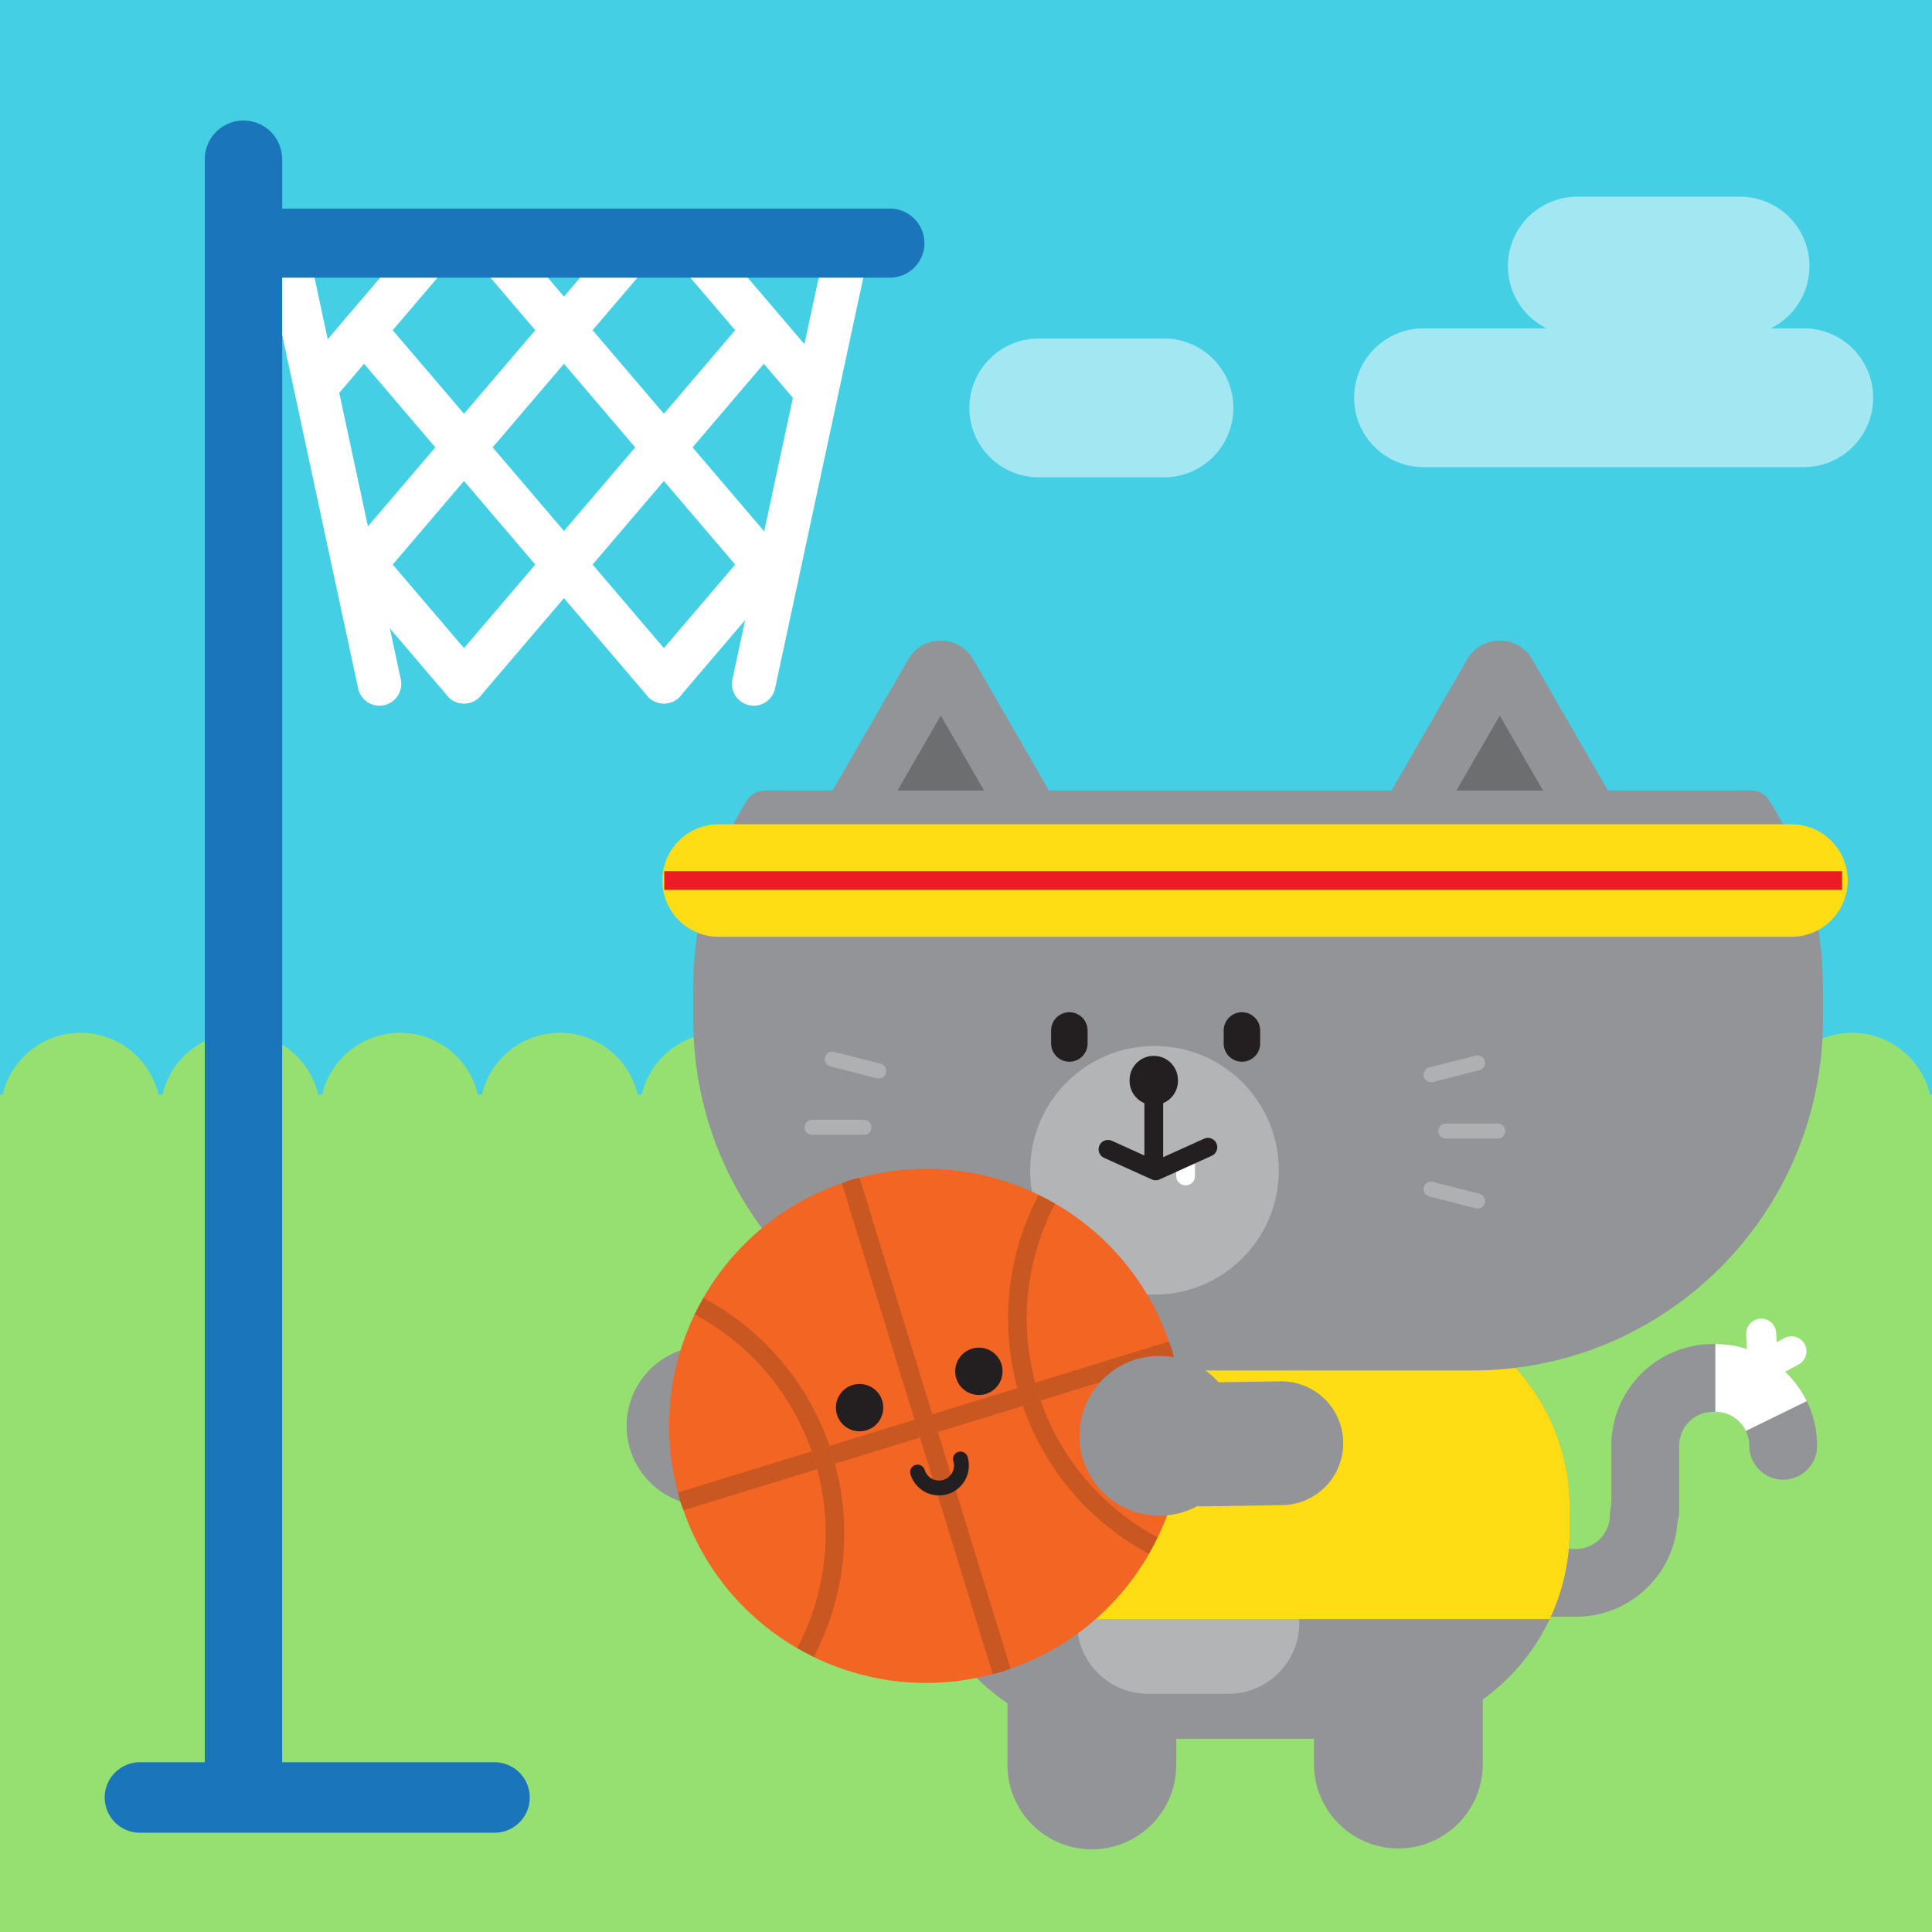 <?xml version="1.0" encoding="utf-8"?>
<!-- Generator: Adobe Illustrator 16.0.0, SVG Export Plug-In . SVG Version: 6.00 Build 0)  -->
<!DOCTYPE svg PUBLIC "-//W3C//DTD SVG 1.1//EN" "http://www.w3.org/Graphics/SVG/1.1/DTD/svg11.dtd">
<svg version="1.1" xmlns="http://www.w3.org/2000/svg" xmlns:xlink="http://www.w3.org/1999/xlink" x="0px" y="0px"
	 width="515.001px" height="515px" viewBox="0 0 515.001 515" enable-background="new 0 0 515.001 515" xml:space="preserve">
<g id="Layer_8">
	<rect fill="#96E072" width="515.001" height="515"/>
</g>
<g id="Layer_11">
	<rect fill="#45CFE5" width="515.001" height="291.815"/>
	<g>
		<path fill="#96E072" d="M0.177,296.599c0,11.759,9.535,21.291,21.291,21.291c11.762,0,21.295-9.532,21.295-21.291
			s-9.533-21.293-21.295-21.293C9.712,275.306,0.177,284.84,0.177,296.599z"/>
		<path fill="#96E072" d="M42.763,296.599c0,11.759,9.535,21.291,21.291,21.291c11.762,0,21.295-9.532,21.295-21.291
			s-9.533-21.293-21.295-21.293C52.298,275.306,42.763,284.84,42.763,296.599z"/>
		<path fill="#96E072" d="M85.349,296.599c0,11.759,9.535,21.291,21.291,21.291c11.762,0,21.295-9.532,21.295-21.291
			s-9.533-21.293-21.295-21.293C94.884,275.306,85.349,284.84,85.349,296.599z"/>
		<path fill="#96E072" d="M127.935,296.599c0,11.759,9.535,21.291,21.291,21.291c11.762,0,21.295-9.532,21.295-21.291
			s-9.533-21.293-21.295-21.293C137.47,275.306,127.935,284.84,127.935,296.599z"/>
		<path fill="#96E072" d="M170.521,296.599c0,11.759,9.535,21.291,21.291,21.291c11.762,0,21.295-9.532,21.295-21.291
			s-9.533-21.293-21.295-21.293C180.056,275.306,170.521,284.84,170.521,296.599z"/>
		<path fill="#96E072" d="M213.106,296.599c0,11.759,9.535,21.291,21.291,21.291c11.762,0,21.295-9.532,21.295-21.291
			s-9.533-21.293-21.295-21.293C222.642,275.306,213.106,284.84,213.106,296.599z"/>
	</g>
	<g>
		<path fill="#96E072" d="M472.415,296.599c0,11.759,9.535,21.291,21.291,21.291c11.762,0,21.295-9.532,21.295-21.291
			s-9.533-21.293-21.295-21.293C481.95,275.306,472.415,284.84,472.415,296.599z"/>
	</g>
	<g opacity="0.5">
		<path fill-rule="evenodd" clip-rule="evenodd" fill="#FFFFFF" d="M401.951,70.936c0,10.216,8.282,18.499,18.499,18.499h43.387
			c10.214,0,18.5-8.283,18.5-18.499l0,0c0-10.22-8.286-18.504-18.5-18.504H420.45C410.233,52.432,401.951,60.716,401.951,70.936
			L401.951,70.936z"/>
		<path fill-rule="evenodd" clip-rule="evenodd" fill="#FFFFFF" d="M360.962,106.023c0,10.218,8.28,18.498,18.499,18.498h101.365
			c10.214,0,18.5-8.28,18.5-18.498l0,0c0-10.221-8.286-18.5-18.5-18.5H379.461C369.242,87.523,360.962,95.803,360.962,106.023
			L360.962,106.023z"/>
		<path fill-rule="evenodd" clip-rule="evenodd" fill="#FFFFFF" d="M258.396,108.739c0,10.216,8.282,18.499,18.499,18.499h33.387
			c10.214,0,18.5-8.283,18.5-18.499l0,0c0-10.22-8.286-18.504-18.5-18.504h-33.387C266.678,90.235,258.396,98.52,258.396,108.739
			L258.396,108.739z"/>
	</g>
</g>
<g id="cositas">
	
		<path fill="none" stroke="#929497" stroke-width="18.082" stroke-linecap="round" stroke-linejoin="round" stroke-miterlimit="10" d="
		M438.19,403.838c0,9.986-8.096,18.082-18.082,18.082h-52.257"/>
	
		<path fill="none" stroke="#929497" stroke-width="18.082" stroke-linecap="round" stroke-linejoin="round" stroke-miterlimit="10" d="
		M438.563,402.877v-17.494c0-9.986,8.096-18.082,18.082-18.082h0.604c9.986,0,18.082,8.096,18.082,18.082"/>
	<path fill="#929497" stroke="#929497" stroke-width="4.046" stroke-miterlimit="10" d="M311.526,436.547v33.924
		c0,11.309-9.166,20.474-20.477,20.474c-11.309,0-20.475-9.165-20.475-20.474v-33.924H311.526z"/>
	<path fill="#929497" stroke="#929497" stroke-width="4.046" stroke-miterlimit="10" d="M393.236,436.303v33.924
		c0,11.309-9.166,20.474-20.477,20.474c-11.309,0-20.475-9.165-20.475-20.474v-33.924H393.236z"/>
	<path fill="#929497" d="M299.645,346.292c-30.752,0-55.684,24.931-55.684,55.685v5.842c0,30.752,24.932,55.684,55.684,55.684
		h63.092c30.754,0,55.686-24.932,55.686-55.684v-5.842c0-30.754-24.932-55.685-55.686-55.685H299.645z"/>
	<path opacity="0.3" fill="#FFFFFF" d="M306.008,411.694c-10.447,0-18.914,8.468-18.914,18.913v1.983
		c0,10.444,8.467,18.914,18.914,18.914h21.428c10.445,0,18.912-8.47,18.912-18.914v-1.983c0-10.445-8.467-18.913-18.912-18.913
		H306.008z"/>
	<path fill="#FFDD15" d="M413.093,431.6c3.413-7.213,5.329-15.272,5.329-23.781v-5.842c0-30.754-24.932-55.685-55.686-55.685
		h-63.092c-30.752,0-55.684,24.931-55.684,55.685v5.842c0,8.509,1.916,16.568,5.329,23.781H413.093z"/>
	<path fill="#929497" d="M319.012,368.546l22.34-0.335c9.117-0.112,16.594,7.186,16.707,16.299
		c0.111,9.116-7.184,16.595-16.299,16.705l-22.34,0.338L319.012,368.546z"/>
	<circle fill="#929497" cx="188.323" cy="380.094" r="21.292"/>
	<g>
		
			<polygon fill="#6D6E70" stroke="#929497" stroke-width="20" stroke-linecap="round" stroke-linejoin="round" stroke-miterlimit="10" points="
			370.826,230.89 399.773,180.752 428.721,230.89 		"/>
		
			<polygon fill="#6D6E70" stroke="#929497" stroke-width="20" stroke-linecap="round" stroke-linejoin="round" stroke-miterlimit="10" points="
			221.826,230.89 250.773,180.752 279.721,230.89 		"/>
		<polygon fill="#6D6E70" points="370.826,240.89 399.773,190.752 428.721,240.89 		"/>
		<polygon fill="#6D6E70" points="221.826,240.89 250.773,190.752 279.721,240.89 		"/>
		<g>
			
				<line fill="none" stroke="#FFFFFF" stroke-width="8.378" stroke-linecap="round" stroke-linejoin="round" stroke-miterlimit="10" x1="218.84" y1="250.088" x2="218.84" y2="267.539"/>
			
				<line fill="none" stroke="#FFFFFF" stroke-width="8.378" stroke-linecap="round" stroke-linejoin="round" stroke-miterlimit="10" x1="228.625" y1="254.617" x2="209.053" y2="254.617"/>
		</g>
		
			<path fill="#929497" stroke="#929497" stroke-width="11.305" stroke-linecap="round" stroke-linejoin="round" stroke-miterlimit="10" d="
			M466.848,216.382c8.494,13.507,13.43,29.468,13.43,46.567v8.978c0,48.38-39.357,87.735-87.734,87.735H278.189
			c-48.379,0-87.738-39.355-87.738-87.735v-8.978c0-17.1,4.938-33.061,13.432-46.567H466.848z"/>
		<circle opacity="0.3" fill="#FFFFFF" cx="307.747" cy="311.958" r="33.141"/>
		<g opacity="0">
			<path fill="#231F20" d="M308.663,311.521l-14.183-6.421c-0.75,1.809-1.169,3.793-1.169,5.872c0,8.48,6.873,15.353,15.353,15.353
				c8.479,0,15.352-6.872,15.352-15.353c0-2.081-0.418-4.063-1.169-5.873L308.663,311.521z"/>
		</g>
		<path fill="none" stroke="#EC1C24" stroke-miterlimit="10" d="M312.775,265.698"/>
		<path fill="#231F20" d="M301.107,288.126c0,3.562,2.885,6.445,6.445,6.445l0,0c3.563,0,6.447-2.884,6.447-6.445v-0.22
			c0-3.563-2.885-6.451-6.447-6.451l0,0c-3.561,0-6.445,2.889-6.445,6.451V288.126z"/>
		
			<line fill="#FEED72" stroke="#231F20" stroke-width="5" stroke-linecap="round" stroke-linejoin="round" stroke-miterlimit="10" x1="307.553" y1="290.738" x2="307.553" y2="311.495"/>
		<g opacity="0.3">
			
				<line fill="#EDBED6" stroke="#F1F1F2" stroke-width="4" stroke-linecap="round" stroke-linejoin="round" stroke-miterlimit="10" x1="381.479" y1="316.981" x2="393.871" y2="320.151"/>
			
				<line fill="#EDBED6" stroke="#F1F1F2" stroke-width="4" stroke-linecap="round" stroke-linejoin="round" stroke-miterlimit="10" x1="381.479" y1="286.495" x2="393.871" y2="283.325"/>
			
				<line fill="#EDBED6" stroke="#F1F1F2" stroke-width="4" stroke-linecap="round" stroke-linejoin="round" stroke-miterlimit="10" x1="385.428" y1="301.495" x2="399.255" y2="301.495"/>
		</g>
		<g opacity="0.3">
			
				<line fill="#EDBED6" stroke="#F1F1F2" stroke-width="4" stroke-linecap="round" stroke-linejoin="round" stroke-miterlimit="10" x1="234.254" y1="315.981" x2="221.861" y2="319.151"/>
			
				<line fill="#EDBED6" stroke="#F1F1F2" stroke-width="4" stroke-linecap="round" stroke-linejoin="round" stroke-miterlimit="10" x1="234.254" y1="285.495" x2="221.861" y2="282.325"/>
			
				<line fill="#EDBED6" stroke="#F1F1F2" stroke-width="4" stroke-linecap="round" stroke-linejoin="round" stroke-miterlimit="10" x1="230.305" y1="300.495" x2="216.478" y2="300.495"/>
		</g>
		<path fill="#231F20" d="M280.188,278.15c0,2.688,2.178,4.864,4.865,4.864l0,0c2.686,0,4.863-2.177,4.863-4.864v-3.461
			c0-2.688-2.178-4.865-4.863-4.865l0,0c-2.688,0-4.865,2.178-4.865,4.865V278.15z"/>
		<path fill="#231F20" d="M326.188,278.15c0,2.688,2.178,4.864,4.865,4.864l0,0c2.686,0,4.863-2.177,4.863-4.864v-3.461
			c0-2.688-2.178-4.865-4.863-4.865l0,0c-2.688,0-4.865,2.178-4.865,4.865V278.15z"/>
		
			<line fill="#EC1C24" stroke="#FFFFFF" stroke-width="5" stroke-linecap="round" stroke-linejoin="round" stroke-miterlimit="10" x1="316.035" y1="308.677" x2="316.035" y2="313.474"/>
		
			<polyline fill="none" stroke="#231F20" stroke-width="5" stroke-linecap="round" stroke-linejoin="round" stroke-miterlimit="10" points="
			321.982,305.811 308.054,312.117 295.345,306.363 		"/>
		<g>
			
				<line fill="#A6A8AB" stroke="#FFDD15" stroke-width="30" stroke-linecap="round" stroke-linejoin="round" stroke-miterlimit="10" x1="191.569" y1="234.718" x2="477.534" y2="234.718"/>
			
				<line fill="#A6A8AB" stroke="#EC1C24" stroke-width="5" stroke-linecap="square" stroke-linejoin="round" stroke-miterlimit="10" x1="179.569" y1="234.718" x2="488.534" y2="234.718"/>
		</g>
	</g>
	<g>
		<g>
			
				<line fill="#A6A8AB" stroke="#FFFFFF" stroke-width="11.626" stroke-linecap="round" stroke-linejoin="round" stroke-miterlimit="10" x1="101.151" y1="182.302" x2="76.024" y2="65.323"/>
			
				<line fill="#A6A8AB" stroke="#FFFFFF" stroke-width="11.626" stroke-linecap="round" stroke-linejoin="round" stroke-miterlimit="10" x1="200.918" y1="182.302" x2="226.045" y2="65.323"/>
			<g>
				
					<line fill="#A6A8AB" stroke="#FFFFFF" stroke-width="11.626" stroke-linecap="round" stroke-linejoin="round" stroke-miterlimit="10" x1="117.095" y1="64.516" x2="85.989" y2="100.983"/>
				
					<line fill="#A6A8AB" stroke="#FFFFFF" stroke-width="11.626" stroke-linecap="round" stroke-linejoin="round" stroke-miterlimit="10" x1="169.688" y1="65.324" x2="95.63" y2="152.148"/>
				
					<line fill="#A6A8AB" stroke="#FFFFFF" stroke-width="11.626" stroke-linecap="round" stroke-linejoin="round" stroke-miterlimit="10" x1="202.198" y1="89.678" x2="123.688" y2="181.723"/>
				
					<line fill="#A6A8AB" stroke="#FFFFFF" stroke-width="11.626" stroke-linecap="round" stroke-linejoin="round" stroke-miterlimit="10" x1="204.844" y1="149.046" x2="176.971" y2="181.723"/>
			</g>
			<g>
				
					<line fill="#A6A8AB" stroke="#FFFFFF" stroke-width="11.626" stroke-linecap="round" stroke-linejoin="round" stroke-miterlimit="10" x1="184.257" y1="65.327" x2="215.903" y2="102.428"/>
				
					<line fill="#A6A8AB" stroke="#FFFFFF" stroke-width="11.626" stroke-linecap="round" stroke-linejoin="round" stroke-miterlimit="10" x1="131.805" y1="66.301" x2="206.917" y2="154.364"/>
				
					<line fill="#A6A8AB" stroke="#FFFFFF" stroke-width="11.626" stroke-linecap="round" stroke-linejoin="round" stroke-miterlimit="10" x1="97.044" y1="88.018" x2="176.973" y2="181.725"/>
				
					<line fill="#A6A8AB" stroke="#FFFFFF" stroke-width="11.626" stroke-linecap="round" stroke-linejoin="round" stroke-miterlimit="10" x1="97.049" y1="150.491" x2="123.688" y2="181.723"/>
			</g>
		</g>
		
			<line fill="#A6A8AB" stroke="#1B75BB" stroke-width="18.418" stroke-linecap="round" stroke-linejoin="round" stroke-miterlimit="10" x1="64.856" y1="64.809" x2="237.216" y2="64.809"/>
	</g>
	<g>
		<path fill="#F26522" d="M311.587,357.604c-5.611-16.173-16.716-28.953-30.588-36.924c-1.433-0.823-2.897-1.589-4.39-2.307
			c-14.322-6.902-31.031-8.854-47.465-4.443c-0.805,0.219-1.61,0.359-2.41,0.611c-0.799,0.245-1.547,0.573-2.332,0.852
			c-16.072,5.577-28.802,16.575-36.774,30.331c-0.832,1.434-1.612,2.891-2.337,4.382c-7.002,14.375-9.006,31.189-4.566,47.728
			c0.217,0.801,0.363,1.604,0.611,2.411c0.246,0.793,0.574,1.545,0.85,2.329c5.611,16.175,16.706,28.961,30.581,36.925
			c1.437,0.826,2.899,1.594,4.392,2.311c14.321,6.905,31.035,8.858,47.469,4.443c0.806-0.216,1.609-0.365,2.407-0.608
			c0.803-0.245,1.552-0.579,2.335-0.852c16.077-5.579,28.807-16.582,36.779-30.342c0.829-1.426,1.612-2.884,2.331-4.375
			c7.008-14.381,9.008-31.196,4.561-47.732c-0.212-0.796-0.354-1.602-0.604-2.402C312.192,359.14,311.86,358.39,311.587,357.604z"/>
		<g opacity="0.2">
			<path fill="#231F20" d="M217.832,391.619c4.428,16.582,2.164,33.509-5.315,47.732c1.434,0.832,2.891,1.612,4.383,2.337
				c8.073-15.354,10.502-33.633,5.673-51.525L217.832,391.619z"/>
			<path fill="#231F20" d="M185.167,350.368c14.173,7.576,25.557,20.301,31.205,36.511l4.745-1.462
				c-6.059-17.516-18.335-31.274-33.645-39.438C186.649,347.413,185.886,348.88,185.167,350.368z"/>
			<path fill="#231F20" d="M308.601,409.821c-14.18-7.573-25.56-20.306-31.213-36.512l-4.74,1.454
				c6.06,17.52,18.338,31.275,33.643,39.446C307.117,412.775,307.887,411.313,308.601,409.821z"/>
			<path fill="#231F20" d="M275.933,368.565c-4.425-16.584-2.161-33.503,5.313-47.734c-1.428-0.83-2.886-1.613-4.376-2.332
				c-8.073,15.353-10.506,33.63-5.675,51.526L275.933,368.565z"/>
			<path fill="#231F20" d="M272.647,374.764c-0.268-0.784-0.6-1.532-0.848-2.33c-0.246-0.799-0.393-1.607-0.605-2.408l-22.671,6.967
				l1.459,4.744L272.647,374.764z"/>
			<path fill="#231F20" d="M216.372,386.879l-35.649,10.955c0.219,0.805,0.36,1.612,0.613,2.411
				c0.243,0.802,0.573,1.548,0.849,2.331l35.647-10.957c-0.216-0.803-0.363-1.61-0.608-2.405
				C216.977,388.413,216.647,387.663,216.372,386.879z"/>
			<path fill="#231F20" d="M221.117,385.417c0.27,0.787,0.605,1.537,0.849,2.332c0.247,0.806,0.393,1.611,0.606,2.414l22.668-6.971
				l-1.459-4.738L221.117,385.417z"/>
			<path fill="#231F20" d="M277.388,373.31l35.658-10.957c-0.217-0.805-0.366-1.61-0.607-2.409c-0.247-0.804-0.581-1.55-0.854-2.335
				l-35.651,10.957c0.214,0.807,0.361,1.612,0.609,2.407C276.787,371.775,277.121,372.528,277.388,373.31z"/>
			<path fill="#231F20" d="M221.117,385.417l-4.745,1.462c0.275,0.784,0.604,1.534,0.852,2.335c0.245,0.795,0.393,1.603,0.608,2.405
				l4.74-1.456c-0.214-0.803-0.359-1.608-0.606-2.414C221.723,386.954,221.387,386.204,221.117,385.417z"/>
			<path fill="#231F20" d="M272.647,374.764l4.74-1.454c-0.267-0.781-0.601-1.534-0.846-2.337c-0.248-0.795-0.396-1.601-0.609-2.407
				l-4.738,1.46c0.213,0.801,0.359,1.609,0.605,2.408C272.048,373.231,272.38,373.979,272.647,374.764z"/>
			<path fill="#231F20" d="M245.24,383.192l19.386,63.062c0.802-0.217,1.607-0.361,2.411-0.609c0.793-0.248,1.546-0.577,2.33-0.852
				l-19.385-63.057L245.24,383.192z"/>
			<path fill="#231F20" d="M248.523,376.992l-19.386-63.053c-0.798,0.211-1.603,0.353-2.403,0.603
				c-0.802,0.245-1.552,0.577-2.337,0.85l19.384,63.063L248.523,376.992z"/>
			<polygon fill="#231F20" points="245.24,383.192 249.982,381.736 248.523,376.992 243.781,378.454 			"/>
		</g>
		
			<path fill="none" stroke="#231F20" stroke-width="3.965" stroke-linecap="round" stroke-linejoin="round" stroke-miterlimit="10" d="
			M256.023,388.925c0.96,3.155-0.819,6.494-3.976,7.455c-3.156,0.962-6.494-0.819-7.455-3.973"/>
		<path fill="#231F20" d="M266.967,363.701c1.016,3.337-0.863,6.862-4.197,7.876c-3.334,1.018-6.858-0.861-7.875-4.196
			c-1.015-3.333,0.864-6.858,4.198-7.874C262.429,358.491,265.951,360.37,266.967,363.701z"/>
		<path fill="#231F20" d="M235.168,373.389c1.015,3.335-0.865,6.858-4.198,7.874c-3.335,1.018-6.859-0.863-7.875-4.197
			c-1.015-3.333,0.862-6.858,4.197-7.876C230.627,368.178,234.153,370.055,235.168,373.389z"/>
	</g>
	<path fill="#929497" d="M287.753,382.737c0,11.759,9.535,21.291,21.291,21.291c11.762,0,21.295-9.532,21.295-21.291
		s-9.533-21.293-21.295-21.293C297.288,361.444,287.753,370.979,287.753,382.737z"/>
	
		<line fill="#A6A8AB" stroke="#1B75BB" stroke-width="20.623" stroke-linecap="round" stroke-linejoin="round" stroke-miterlimit="10" x1="64.901" y1="42.432" x2="64.901" y2="475.709"/>
	
		<line fill="#A6A8AB" stroke="#1B75BB" stroke-width="18.796" stroke-linecap="round" stroke-linejoin="round" stroke-miterlimit="10" x1="37.303" y1="479.146" x2="131.819" y2="479.146"/>
	<g>
		
			<line fill="none" stroke="#FFFFFF" stroke-width="8" stroke-linecap="round" stroke-linejoin="round" stroke-miterlimit="10" x1="469.472" y1="355.501" x2="469.712" y2="360.583"/>
		
			<line fill="none" stroke="#FFFFFF" stroke-width="8" stroke-linecap="round" stroke-linejoin="round" stroke-miterlimit="10" x1="477.54" y1="360.213" x2="473.054" y2="362.613"/>
	</g>
	<path fill="none" stroke="#FFFFFF" stroke-width="18.082" stroke-linejoin="round" stroke-miterlimit="10" d="M457.249,367.301
		c7.144,0,13.319,4.143,16.257,10.156"/>
</g>
</svg>
